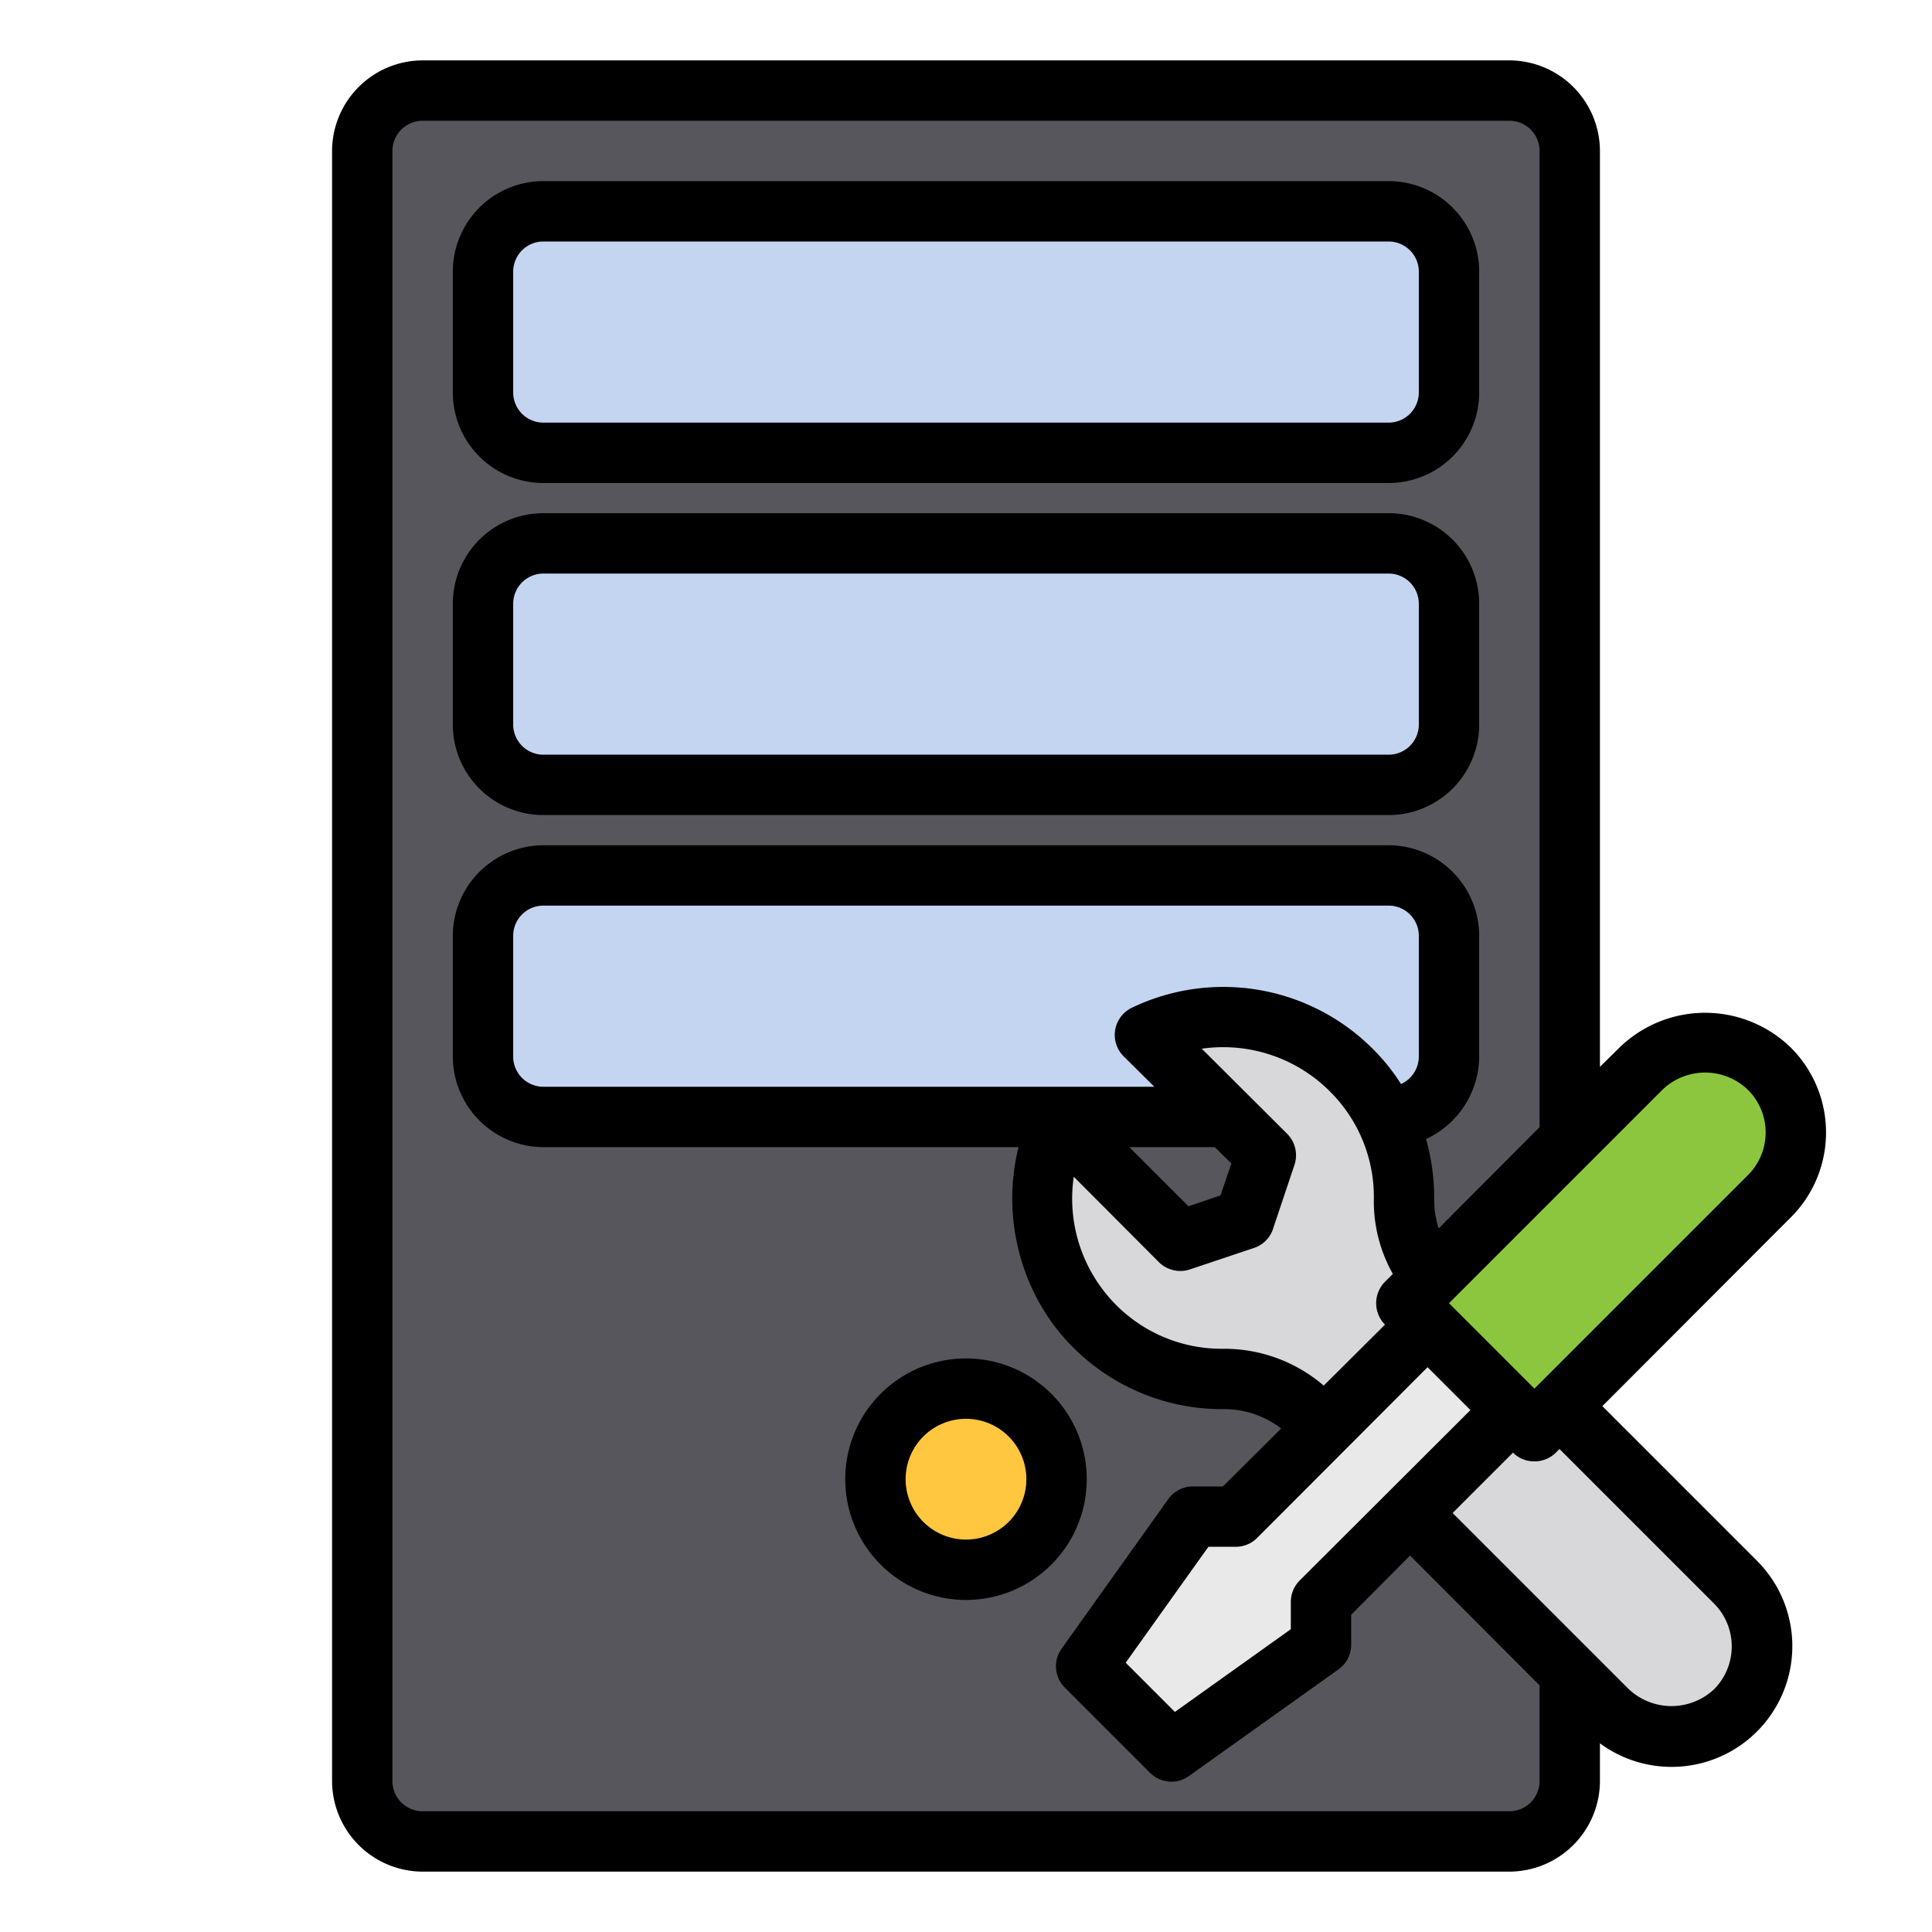 <svg id="Repair_Service" height="512" viewBox="0 0 64 64" width="512" xmlns="http://www.w3.org/2000/svg" data-name="Repair Service"><rect fill="#57565c" height="58" rx="2" width="40" x="12" y="3"/><g fill="#c4d5f2"><rect height="8" rx="2" width="32" x="16" y="7"/><rect height="8" rx="2" width="32" x="16" y="18"/><rect height="8" rx="2" width="32" x="16" y="29"/></g><path d="m35.1 37.1 4 4 2.121-.707.708-2.121-4-4a5.991 5.991 0 0 1 8.578 5.486 3.932 3.932 0 0 0 1.164 2.842l9.815 9.815a3 3 0 0 1 0 4.242 3 3 0 0 1 -4.243 0l-9.807-9.807a4.064 4.064 0 0 0 -2.9-1.167 5.99 5.99 0 0 1 -5.436-8.583z" fill="#d8d7da"/><path d="m53.657 33.343a3 3 0 0 1 3 3v11a0 0 0 0 1 0 0h-6a0 0 0 0 1 0 0v-11a3 3 0 0 1 3-3z" fill="#8cc63e" transform="matrix(.707 .707 -.707 .707 44.243 -26.125)"/><path d="m43.757 53.071 6.364-6.364-2.828-2.828-6.364 6.364h-1.414l-3.536 4.949 2.829 2.829 4.949-3.536z" fill="#e9e9ea"/><circle cx="32" cy="49" fill="#ffc740" r="3"/><path d="m18 16h28a3 3 0 0 0 3-3v-4a3 3 0 0 0 -3-3h-28a3 3 0 0 0 -3 3v4a3 3 0 0 0 3 3zm-1-7a1 1 0 0 1 1-1h28a1 1 0 0 1 1 1v4a1 1 0 0 1 -1 1h-28a1 1 0 0 1 -1-1z"/><path d="m18 27h28a3 3 0 0 0 3-3v-4a3 3 0 0 0 -3-3h-28a3 3 0 0 0 -3 3v4a3 3 0 0 0 3 3zm-1-7a1 1 0 0 1 1-1h28a1 1 0 0 1 1 1v4a1 1 0 0 1 -1 1h-28a1 1 0 0 1 -1-1z"/><path d="m32 45a4 4 0 1 0 4 4 4 4 0 0 0 -4-4zm0 6a2 2 0 1 1 2-2 2 2 0 0 1 -2 2z"/><path d="m53.08 46.58 6.23-6.24a3.972 3.972 0 0 0 0-5.65 4.07 4.07 0 0 0 -5.65 0l-.66.65v-30.34a3.009 3.009 0 0 0 -3-3h-36a3.009 3.009 0 0 0 -3 3v54a3.009 3.009 0 0 0 3 3h36a3.009 3.009 0 0 0 3-3v-1.25a4 4 0 0 0 5.2-6.05zm1.99-10.48a2.041 2.041 0 0 1 2.83 0 1.992 1.992 0 0 1 0 2.83l-7.07 7.07-2.83-2.83zm-17.85-1.11 1.02 1.01h-20.24a1 1 0 0 1 -1-1v-4a1 1 0 0 1 1-1h28a1 1 0 0 1 1 1v4a1 1 0 0 1 -.59.91 6.643 6.643 0 0 0 -.95-1.18 7 7 0 0 0 -7.96-1.35 1 1 0 0 0 -.28 1.61zm3.02 3.01.55.54-.36 1.06-1.06.36-1.96-1.96zm-4.67.98 2.82 2.83a1.007 1.007 0 0 0 1.03.24l2.12-.71a.989.989 0 0 0 .63-.63l.71-2.12a1.007 1.007 0 0 0 -.24-1.03l-2.83-2.82a4.993 4.993 0 0 1 4.24 1.41 4.919 4.919 0 0 1 1.46 3.6 4.889 4.889 0 0 0 .63 2.45l-.26.26a1.008 1.008 0 0 0 0 1.42l-2.03 2.02a5.056 5.056 0 0 0 -3.33-1.22 4.933 4.933 0 0 1 -4.07-2.07 4.987 4.987 0 0 1 -.88-3.63zm11.72 6.31 1.42 1.42-5.66 5.65a1.007 1.007 0 0 0 -.29.71v.9l-3.84 2.74-1.63-1.63 2.74-3.84h.9a1.007 1.007 0 0 0 .71-.29zm3.71 13.71a1 1 0 0 1 -1 1h-36a1 1 0 0 1 -1-1v-54a1 1 0 0 1 1-1h36a1 1 0 0 1 1 1v32.34l-3.34 3.35a2.906 2.906 0 0 1 -.15-.92 7.277 7.277 0 0 0 -.27-2.04 3.024 3.024 0 0 0 1.76-2.73v-4a3.009 3.009 0 0 0 -3-3h-28a3.009 3.009 0 0 0 -3 3v4a3.009 3.009 0 0 0 3 3h15.74a7.086 7.086 0 0 0 1.09 5.79 6.971 6.971 0 0 0 5.66 2.89 3.088 3.088 0 0 1 1.95.64l-1.93 1.92h-1a1.009 1.009 0 0 0 -.81.42l-3.53 4.95a1 1 0 0 0 .1 1.29l2.83 2.83a1.007 1.007 0 0 0 .71.29.981.981 0 0 0 .58-.19l4.95-3.53a1.009 1.009 0 0 0 .42-.81v-1l1.95-1.96 4.29 4.3zm5.79-3.05a2.064 2.064 0 0 1 -2.84 0l-5.83-5.83 2-2a.982.982 0 0 0 .71.29 1 1 0 0 0 .71-.29l.12-.12 5.12 5.12a2.013 2.013 0 0 1 .01 2.83z"/></svg>